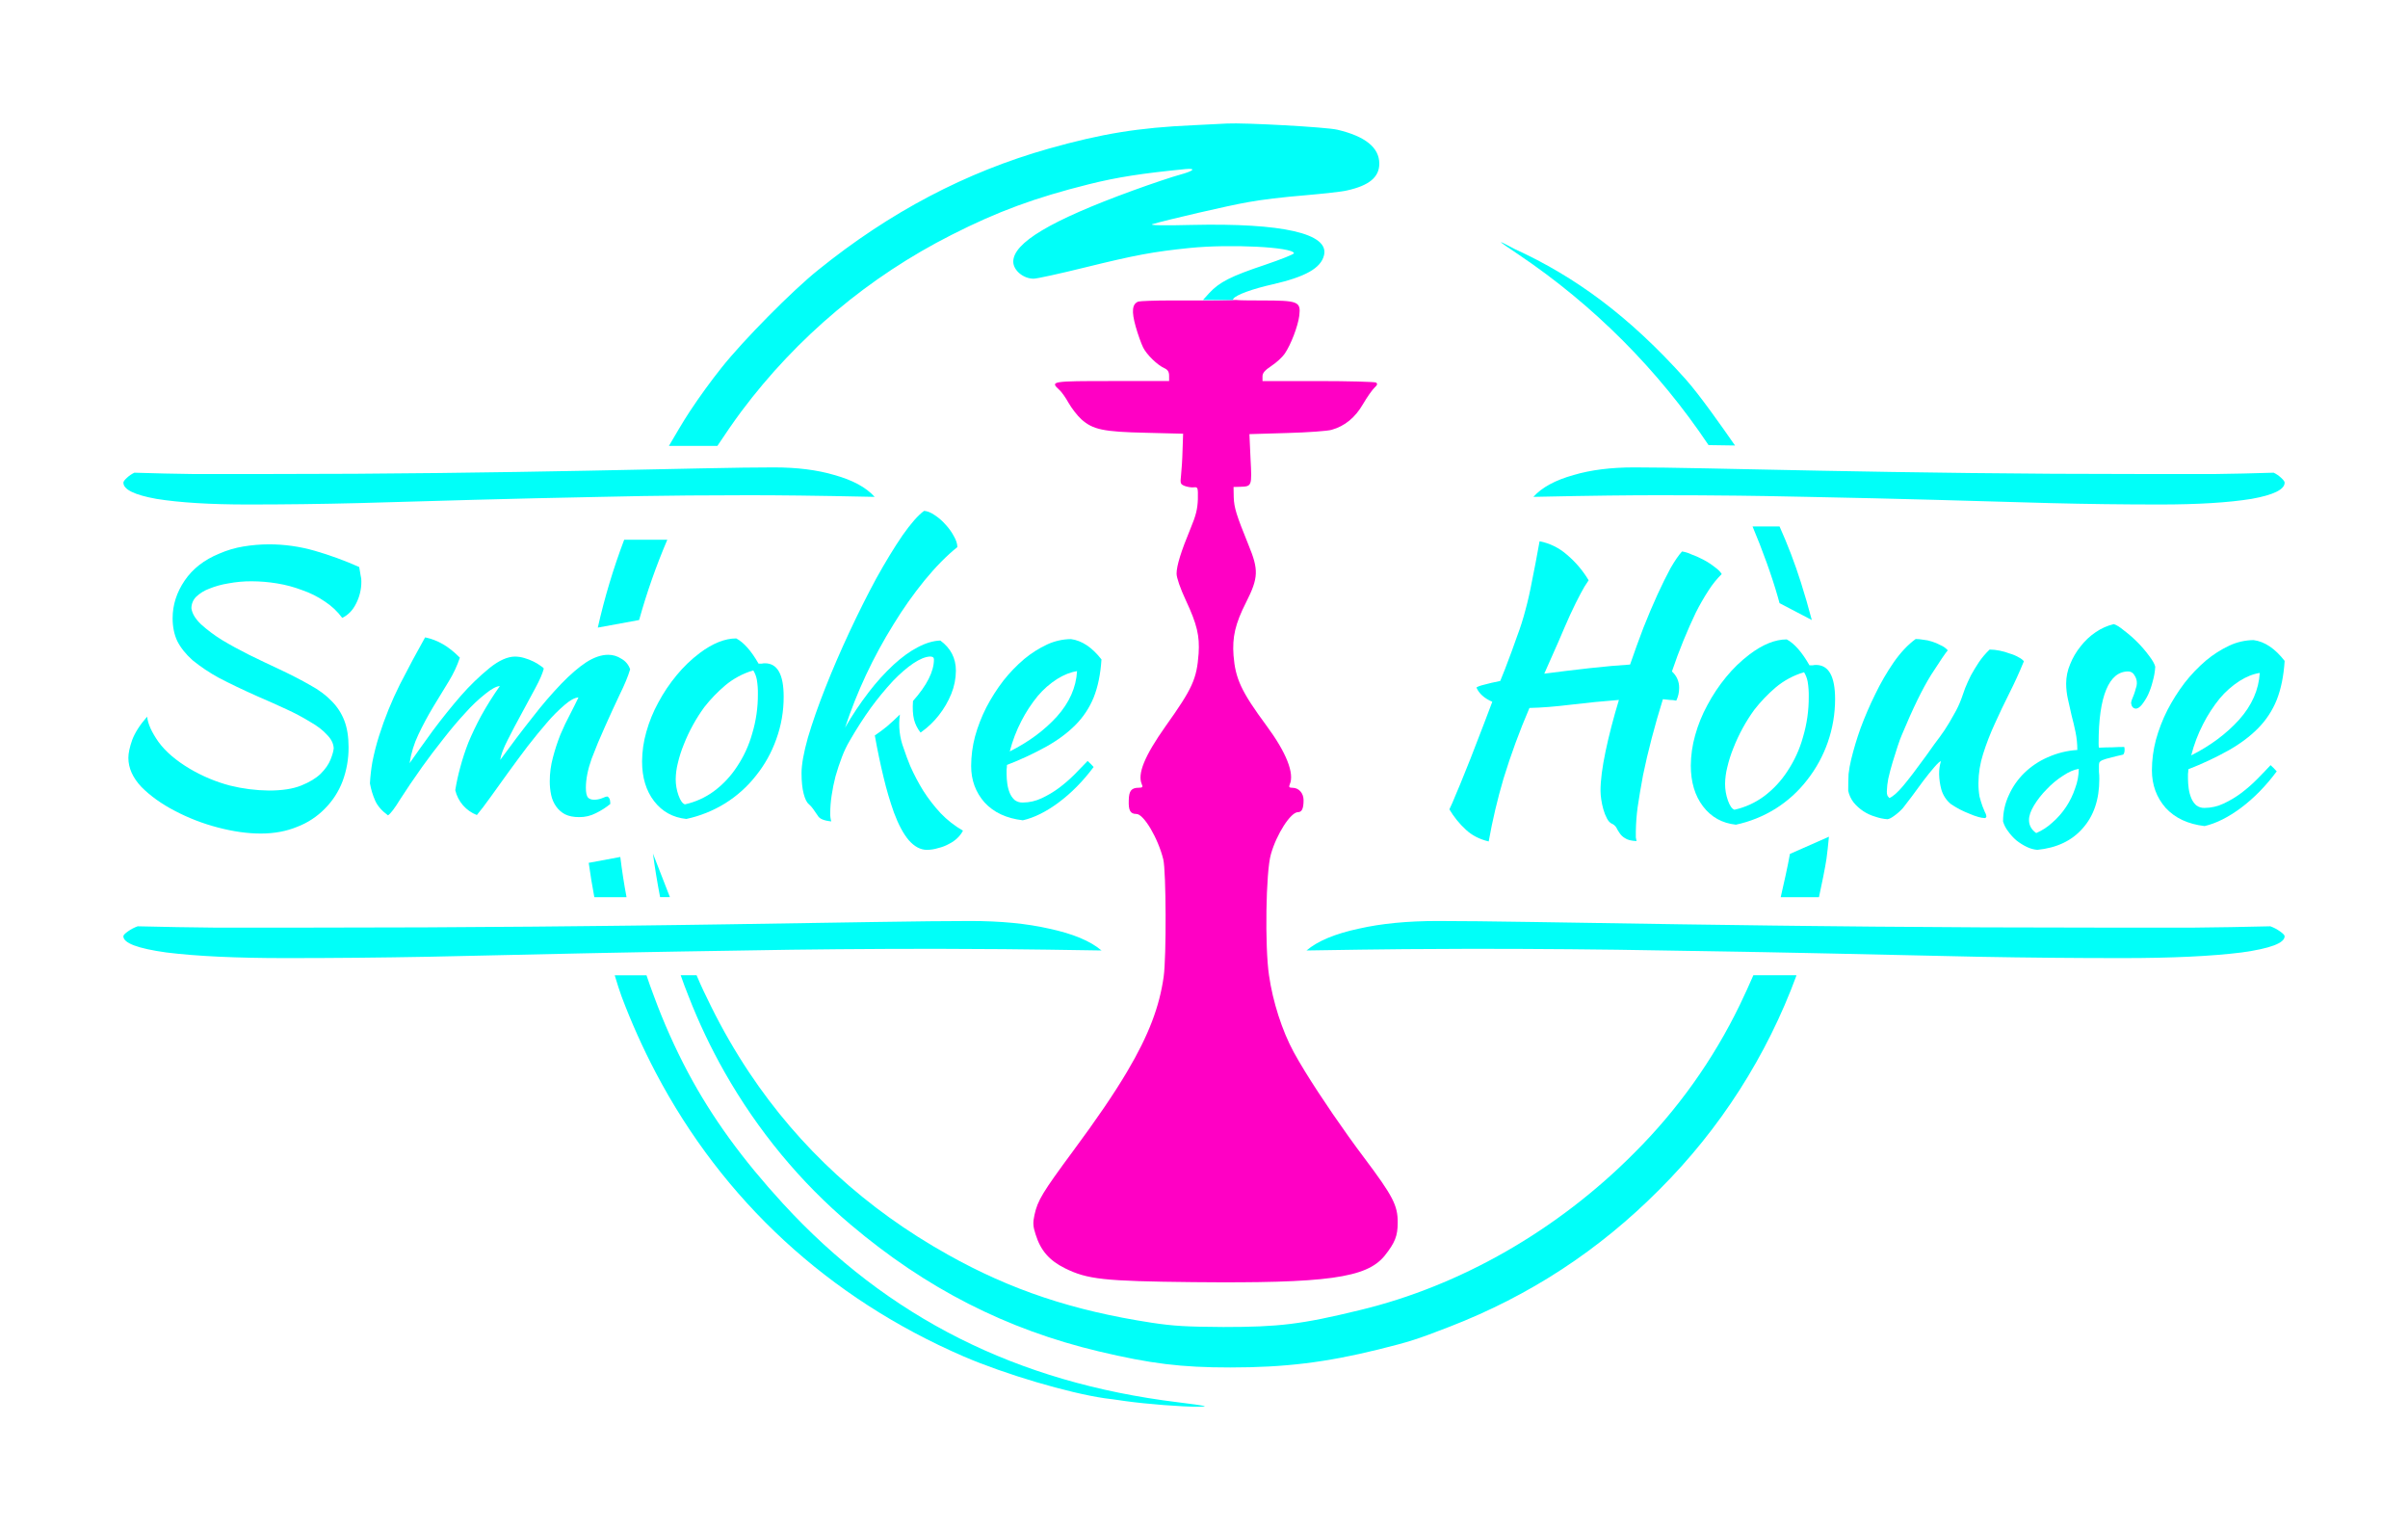 <svg width="488" height="310" viewBox="0 0 488 310" fill="none" xmlns="http://www.w3.org/2000/svg">
<g filter="url(#filter0_d_628_13276)">
<path fill-rule="evenodd" clip-rule="evenodd" d="M283.256 243.686C283.256 246.383 282.726 247.749 280.614 250.408C276.943 254.926 268.918 256.027 241.855 255.761C223.611 255.572 220.354 255.191 215.812 252.945C212.675 251.388 210.891 249.376 209.868 246.073C209.337 244.44 209.3 243.718 209.641 242.162C210.284 239.201 211.231 237.644 217.514 229.139C222.157 222.871 225.714 217.682 228.412 213.127C232.849 205.649 234.982 199.876 235.83 193.866C236.398 189.764 236.325 172.565 235.754 170.135C234.693 165.806 231.779 160.908 230.305 160.908C229.056 160.908 228.676 160.187 228.752 158.137C228.79 156.201 229.282 155.593 230.835 155.593C231.517 155.593 231.66 155.44 231.403 154.909C230.456 152.784 231.971 149.138 236.209 143.139C241.698 135.432 242.53 133.57 242.91 128.408C243.136 124.838 242.606 122.523 240.336 117.661C239.162 115.155 238.443 113.024 238.443 112.232C238.443 110.6 239.352 107.713 241.282 103.044C242.38 100.424 242.682 99.134 242.758 97.159C242.796 94.768 242.758 94.653 241.962 94.73C241.467 94.804 240.676 94.653 240.108 94.463C239.2 94.084 239.162 93.966 239.352 92.262C239.464 91.268 239.616 88.995 239.654 87.173L239.768 83.871L232.197 83.68C223.568 83.49 221.485 83.034 219.139 80.946C218.343 80.225 217.171 78.706 216.565 77.643C215.959 76.541 215.089 75.324 214.635 74.946C212.779 73.239 213.12 73.201 225.384 73.201H236.929V72.137C236.929 71.341 236.663 70.923 236.019 70.618C234.543 69.974 232.387 67.847 231.667 66.405C231.289 65.644 230.607 63.755 230.153 62.151C229.282 59.039 229.434 57.595 230.683 57.101C231.024 56.989 234.013 56.874 237.345 56.874H243.366C244.614 56.874 248.955 56.844 250.291 56.785C250.327 56.785 250.375 56.785 250.431 56.772C251.239 56.854 252.797 56.876 255.55 56.876C263.121 56.876 263.651 57.066 263.311 59.952C263.046 62.077 261.608 65.837 260.358 67.659C259.863 68.381 258.656 69.481 257.672 70.126C256.308 71.037 255.855 71.569 255.855 72.253V73.202H267.136C273.305 73.202 278.604 73.355 278.87 73.505C279.21 73.772 279.134 74.002 278.53 74.569C278.112 74.95 277.044 76.467 276.218 77.881C274.628 80.614 272.548 82.324 269.859 83.082C269.139 83.311 265.091 83.614 260.85 83.728L253.205 83.955L253.431 88.967C253.735 94.511 253.697 94.549 251.349 94.625L249.987 94.663L250.025 96.752C250.101 98.877 250.555 100.32 253.015 106.395C255.097 111.445 255.06 113.04 252.52 118.052C250.325 122.38 249.713 125.077 249.984 128.797C250.362 133.542 251.574 136.124 256.646 142.996C260.697 148.462 262.361 152.717 261.377 154.922C261.151 155.454 261.263 155.606 261.945 155.606C263.193 155.606 264.179 156.669 264.179 158.112C264.179 159.821 263.837 160.542 263.043 160.542C261.567 160.542 258.691 165.014 257.554 169.085C256.532 172.578 256.305 187.765 257.176 193.612C257.933 198.891 259.818 204.814 262.173 209.142C262.784 210.275 263.58 211.626 264.508 213.14C267.658 218.253 272.328 225.081 276.481 230.595C282.265 238.295 283.285 240.231 283.256 243.686Z" fill="#FF00C4"/>
</g>
<g filter="url(#filter1_d_628_13276)">
<path d="M324.357 156.208C324.357 154.138 324.698 151.478 325.38 148.227C326.063 144.977 326.964 141.503 328.085 137.807C324.868 138.053 321.628 138.373 318.363 138.768C315.146 139.162 312.343 139.383 309.955 139.431C307.943 144.11 306.186 148.897 304.692 153.768C303.462 157.946 302.462 162.19 301.695 166.478C299.843 166.037 298.308 165.249 297.09 164.115C295.772 162.908 294.639 161.513 293.727 159.974C294.116 159.186 294.557 158.176 295.048 156.945C295.585 155.712 296.194 154.234 296.875 152.511C297.606 150.736 298.411 148.693 299.288 146.382C300.214 144.019 301.259 141.285 302.425 138.18C300.819 137.489 299.747 136.528 299.21 135.298C299.454 135.1 299.99 134.903 300.819 134.707C301.699 134.459 302.771 134.213 304.033 133.966L304.985 131.603C306.008 128.942 306.834 126.7 307.461 124.877C308.121 123.134 308.685 121.356 309.151 119.551C309.639 117.777 310.08 115.831 310.472 113.713C310.912 111.595 311.424 108.91 312.007 105.658C314.068 106.059 315.986 107.003 317.563 108.393C319.302 109.86 320.785 111.608 321.949 113.565C321.353 114.414 320.815 115.303 320.341 116.226C319.707 117.408 319 118.837 318.221 120.512C317.49 122.139 316.686 123.986 315.808 126.054C314.928 128.075 313.978 130.218 312.958 132.484C315.978 132.09 319.023 131.72 322.094 131.376C325.214 131.031 327.966 130.785 330.35 130.637C331.231 128.075 332.133 125.587 333.055 123.172C334.029 120.71 334.98 118.468 335.907 116.448C336.834 114.427 337.71 112.653 338.537 111.127C339.418 109.598 340.198 108.465 340.877 107.727C341.536 107.828 342.177 108.027 342.777 108.318C343.632 108.626 344.462 108.996 345.263 109.426C346.061 109.85 346.82 110.345 347.53 110.905C348.212 111.397 348.675 111.864 348.918 112.308C347.923 113.291 347.04 114.382 346.286 115.561C345.325 117.038 344.446 118.568 343.654 120.143C342.826 121.868 341.998 123.74 341.169 125.759C340.34 127.779 339.56 129.873 338.829 132.04C339.3 132.454 339.675 132.966 339.928 133.541C340.181 134.115 340.305 134.738 340.292 135.366C340.301 136.262 340.101 137.148 339.708 137.953C339.274 137.855 338.831 137.805 338.387 137.806C337.947 137.756 337.484 137.706 336.998 137.657C336.169 140.319 335.414 142.955 334.731 145.564C334.049 148.173 333.464 150.662 332.978 153.029C332.537 155.394 332.172 157.562 331.881 159.532C331.66 161.174 331.538 162.828 331.515 164.484V165.667C331.564 165.962 331.612 166.208 331.661 166.406C330.59 166.356 329.81 166.159 329.322 165.814C328.88 165.561 328.504 165.206 328.225 164.779C327.977 164.427 327.756 164.057 327.565 163.671C327.344 163.304 327.01 163.018 326.614 162.858C326.274 162.71 325.957 162.365 325.664 161.823C325.354 161.236 325.108 160.616 324.933 159.976C324.74 159.297 324.593 158.606 324.494 157.907C324.41 157.344 324.364 156.777 324.357 156.208Z" fill="#00FFF9"/>
<path d="M351.794 163.081C349.015 162.785 346.797 161.553 345.141 159.385C343.486 157.218 342.657 154.457 342.656 151.104C342.671 149.031 342.966 146.969 343.533 144.975C344.124 142.844 344.958 140.787 346.018 138.847C347.091 136.827 348.363 134.921 349.816 133.157C351.214 131.446 352.809 129.908 354.568 128.574C357.247 126.555 359.757 125.545 362.098 125.545C363.656 126.383 365.191 128.132 366.703 130.792H367.363C367.58 130.74 367.801 130.715 368.024 130.718C370.606 130.718 371.898 133.033 371.898 137.664C371.891 143.621 369.882 149.402 366.196 154.072C364.428 156.351 362.275 158.302 359.835 159.836C357.362 161.375 354.641 162.473 351.794 163.081ZM355.521 139.801C353.786 142.197 352.361 144.804 351.282 147.561C350.765 148.831 350.349 150.141 350.039 151.478C349.765 152.566 349.618 153.682 349.601 154.804C349.597 155.962 349.795 157.113 350.186 158.203C350.575 159.288 351.016 159.904 351.507 160.051C353.673 159.57 355.715 158.638 357.501 157.317C359.374 155.914 360.983 154.187 362.251 152.217C363.654 150.108 364.713 147.788 365.388 145.345C366.182 142.683 366.576 139.919 366.558 137.141C366.578 136.126 366.505 135.112 366.34 134.111C366.215 133.431 365.967 132.78 365.608 132.19C363.489 132.815 361.522 133.871 359.829 135.294C358.246 136.647 356.802 138.157 355.521 139.801Z" fill="#00FFF9"/>
<path d="M395.317 158.869C394.402 158.098 393.739 157.067 393.416 155.912C393.151 154.924 393.004 153.907 392.977 152.883C392.958 151.982 393.082 151.084 393.344 150.221C393.148 150.221 392.708 150.616 392.023 151.404C391.338 152.192 390.582 153.131 389.756 154.22C388.976 155.303 388.197 156.362 387.418 157.397C386.638 158.431 386.053 159.195 385.662 159.689C385.117 160.299 384.504 160.845 383.835 161.314C383.3 161.708 382.859 161.929 382.514 161.976C381.669 161.912 380.836 161.738 380.037 161.458C378.318 160.965 376.788 159.96 375.651 158.576C375.112 157.881 374.737 157.072 374.555 156.211C374.555 154.833 374.579 153.7 374.627 152.812C374.739 151.842 374.91 150.879 375.139 149.93C375.662 147.777 376.298 145.653 377.045 143.568C377.922 141.201 378.922 138.883 380.042 136.621C381.117 134.385 382.364 132.235 383.77 130.191C385.184 128.171 386.67 126.594 388.228 125.461C388.743 125.468 389.256 125.518 389.762 125.61C390.36 125.661 390.95 125.785 391.518 125.979C392.126 126.165 392.713 126.413 393.271 126.718C393.831 126.947 394.332 127.301 394.734 127.753C394.294 128.245 393.173 129.895 391.371 132.704C389.617 135.511 387.643 139.551 385.449 144.823C385.207 145.367 384.915 146.155 384.573 147.189C384.23 148.222 383.889 149.306 383.549 150.44C383.209 151.573 382.916 152.682 382.672 153.766C382.502 154.618 382.404 155.484 382.38 156.353C382.363 156.656 382.413 156.958 382.525 157.239C382.638 157.395 382.76 157.543 382.892 157.683C383.621 157.387 384.547 156.574 385.669 155.243C386.791 153.913 388.35 151.87 390.347 149.115C390.836 148.426 391.397 147.637 392.029 146.75C392.712 145.866 393.394 144.928 394.075 143.934C394.758 142.899 395.391 141.84 395.976 140.755C396.587 139.722 397.101 138.633 397.511 137.504C397.706 136.912 397.95 136.223 398.243 135.435C398.583 134.597 398.973 133.735 399.412 132.848C399.9 131.965 400.436 131.078 401.02 130.188C401.656 129.249 402.392 128.382 403.213 127.601C403.901 127.607 404.587 127.681 405.261 127.823C405.958 127.961 406.643 128.159 407.306 128.414C407.921 128.583 408.511 128.831 409.062 129.153C409.478 129.347 409.851 129.623 410.158 129.966C409.277 132.134 408.303 134.277 407.234 136.396C406.165 138.515 405.166 140.609 404.237 142.677C403.331 144.646 402.549 146.67 401.897 148.737C401.282 150.648 400.962 152.642 400.948 154.65C400.938 155.566 401.011 156.481 401.166 157.383C401.363 158.124 401.558 158.765 401.752 159.305C401.947 159.798 402.117 160.217 402.264 160.562C402.434 160.828 402.534 161.133 402.556 161.448C402.556 161.498 402.506 161.572 402.409 161.67C402.391 161.691 402.369 161.709 402.344 161.722C402.319 161.735 402.292 161.742 402.264 161.744C401.816 161.728 401.372 161.653 400.943 161.522C400.319 161.345 399.708 161.123 399.115 160.86C398.481 160.615 397.823 160.319 397.142 159.974C396.513 159.637 395.905 159.269 395.317 158.869Z" fill="#00FFF9"/>
<path d="M436.778 131.08C436.718 132.082 436.546 133.073 436.266 134.037C436.038 134.977 435.719 135.892 435.315 136.771C434.975 137.477 434.558 138.143 434.074 138.759C433.633 139.3 433.219 139.57 432.83 139.57C432.294 139.523 431.978 139.154 431.881 138.462C431.897 138.236 431.946 138.012 432.026 137.8C432.173 137.454 432.318 137.084 432.465 136.69C432.609 136.303 432.731 135.908 432.83 135.507C432.964 135.179 433.038 134.829 433.05 134.474C433.076 133.866 432.895 133.267 432.538 132.774C432.42 132.547 432.241 132.358 432.021 132.227C431.802 132.096 431.55 132.029 431.295 132.034C429.346 132.034 427.86 133.266 426.836 135.729C425.813 138.193 425.301 141.814 425.301 146.593C425.301 147.09 425.326 147.382 425.373 147.481C426.397 147.431 427.299 147.406 428.078 147.406C428.907 147.357 429.711 147.332 430.491 147.332C430.554 147.522 430.579 147.723 430.565 147.923C430.565 148.365 430.467 148.685 430.273 148.884C429.152 149.13 428.25 149.351 427.568 149.546C427.068 149.652 426.579 149.8 426.105 149.99C425.765 150.138 425.545 150.311 425.444 150.507C425.387 150.723 425.361 150.946 425.37 151.17V152.352C425.425 152.843 425.45 153.337 425.444 153.831C425.444 157.969 424.323 161.294 422.081 163.807C419.89 166.325 416.823 167.783 412.879 168.18C412.142 168.115 411.423 167.915 410.759 167.589C410.004 167.229 409.293 166.785 408.638 166.264C408.004 165.72 407.439 165.099 406.957 164.415C406.494 163.823 406.147 163.149 405.934 162.428C405.926 160.589 406.326 158.772 407.104 157.108C407.857 155.42 408.922 153.89 410.242 152.599C411.621 151.26 413.231 150.184 414.994 149.422C416.888 148.574 418.918 148.073 420.988 147.943C420.989 146.727 420.867 145.514 420.623 144.322C420.378 143.14 420.11 142.007 419.819 140.924C419.574 139.788 419.331 138.704 419.087 137.671C418.849 136.628 418.727 135.563 418.722 134.494C418.725 133.147 418.999 131.815 419.526 130.577C420.048 129.27 420.763 128.049 421.647 126.956C422.509 125.836 423.546 124.863 424.716 124.074C425.826 123.312 427.065 122.761 428.372 122.447C428.907 122.594 429.613 123.036 430.491 123.772C432.409 125.219 434.108 126.937 435.535 128.872C436.217 129.753 436.632 130.489 436.778 131.08ZM412.654 164.78C413.866 164.261 414.978 163.536 415.943 162.636C417.009 161.709 417.944 160.64 418.722 159.46C419.495 158.29 420.11 157.022 420.55 155.69C421.023 154.438 421.27 153.111 421.28 151.773C420.306 151.922 419.234 152.39 418.063 153.177C416.857 153.947 415.752 154.866 414.774 155.912C413.796 156.889 412.937 157.981 412.217 159.163C411.533 160.296 411.192 161.281 411.193 162.12C411.193 163.203 411.68 164.089 412.654 164.78Z" fill="#00FFF9"/>
<path d="M463 129.899C462.805 132.954 462.269 135.59 461.392 137.808C460.522 139.964 459.23 141.924 457.594 143.572C455.985 145.196 454.012 146.674 451.672 148.006C449.035 149.476 446.299 150.76 443.484 151.848C443.483 152.17 443.458 152.491 443.411 152.809V153.77C443.414 154.438 443.463 155.104 443.558 155.765C443.648 156.425 443.82 157.071 444.07 157.687C444.295 158.251 444.644 158.756 445.092 159.164C445.578 159.525 446.172 159.708 446.775 159.683C448.116 159.677 449.439 159.374 450.649 158.795C451.913 158.205 453.113 157.487 454.23 156.652C455.368 155.791 456.443 154.85 457.447 153.836C458.471 152.801 459.372 151.863 460.151 151.02C460.59 151.415 461.005 151.834 461.395 152.277C459.202 155.232 456.79 157.696 454.158 159.668C451.575 161.589 449.114 162.82 446.775 163.361C443.411 162.967 440.779 161.736 438.879 159.668C437.027 157.548 436.102 155.008 436.102 152.049C436.108 149.98 436.378 147.92 436.906 145.92C437.48 143.826 438.264 141.796 439.245 139.86C440.253 137.914 441.427 136.06 442.754 134.318C444.037 132.679 445.479 131.173 447.059 129.821C448.506 128.61 450.103 127.592 451.81 126.791C453.346 126.079 455.015 125.7 456.707 125.682C458.953 125.982 461.05 127.388 463 129.899ZM457.957 132.338C456.636 132.536 455.272 133.078 453.864 133.963C452.353 134.936 450.998 136.132 449.843 137.511C448.544 139.112 447.417 140.846 446.481 142.684C445.439 144.704 444.629 146.837 444.069 149.041C447.967 147.07 451.207 144.655 453.791 141.798C456.372 138.893 457.761 135.739 457.957 132.338Z" fill="#00FFF9"/>
<path d="M72.799 110.881C72.942 111.697 73.038 112.273 73.087 112.609C73.197 113.007 73.245 113.42 73.23 113.833C73.239 115.389 72.87 116.924 72.154 118.305C71.486 119.648 70.553 120.607 69.357 121.184C68.39 119.878 67.199 118.756 65.84 117.871C64.421 116.896 62.877 116.121 61.249 115.567C59.602 114.938 57.895 114.48 56.155 114.2C54.447 113.917 52.719 113.773 50.989 113.768C49.4 113.76 47.814 113.905 46.253 114.2C44.925 114.41 43.625 114.772 42.379 115.279C41.39 115.641 40.486 116.205 39.724 116.935C39.124 117.551 38.789 118.378 38.791 119.239C38.935 120.295 39.581 121.374 40.728 122.477C42.042 123.658 43.459 124.718 44.962 125.646C46.636 126.653 48.478 127.66 50.487 128.668C52.543 129.676 54.552 130.635 56.514 131.547C58.956 132.693 61.058 133.774 62.819 134.789C64.59 135.747 66.049 136.826 67.197 138.027C68.326 139.15 69.206 140.499 69.779 141.987C70.354 143.474 70.641 145.274 70.641 147.385C70.657 149.744 70.244 152.085 69.421 154.295C68.628 156.376 67.405 158.264 65.833 159.837C64.254 161.453 62.345 162.706 60.237 163.509C58.035 164.42 55.572 164.876 52.848 164.876C50.167 164.876 47.273 164.468 44.166 163.653C41.129 162.865 38.193 161.729 35.414 160.269C32.736 158.878 30.488 157.27 28.669 155.446C26.901 153.569 26.017 151.602 26.016 149.545C26.016 148.584 26.279 147.36 26.805 145.873C27.377 144.385 28.382 142.826 29.818 141.195C29.963 142.631 30.728 144.334 32.114 146.305C33.545 148.273 35.673 150.095 38.499 151.771C41.034 153.266 43.762 154.405 46.606 155.155C49.189 155.796 51.838 156.134 54.499 156.162C57.177 156.162 59.354 155.826 61.028 155.155C62.702 154.483 64.018 153.691 64.974 152.778C65.93 151.819 66.6 150.86 66.984 149.899C67.368 148.939 67.583 148.171 67.629 147.595C67.582 146.637 67.127 145.725 66.266 144.861C65.453 143.95 64.329 143.086 62.894 142.269C61.321 141.306 59.692 140.441 58.014 139.678C56.151 138.813 54.214 137.949 52.204 137.086C49.191 135.743 46.584 134.496 44.382 133.344C42.482 132.313 40.681 131.108 39.002 129.745C37.615 128.496 36.587 127.2 35.916 125.858C35.293 124.515 34.982 122.98 34.983 121.251C34.983 118.563 35.797 116.019 37.424 113.621C39.051 111.222 41.395 109.4 44.455 108.155C46.015 107.474 47.654 106.991 49.334 106.716C51.041 106.432 52.769 106.288 54.499 106.283C57.629 106.28 60.744 106.716 63.754 107.578C66.842 108.467 69.865 109.57 72.799 110.881Z" fill="#00FFF9"/>
<path d="M117.232 137.3C116.468 137.347 115.535 137.851 114.434 138.81C113.144 139.911 111.944 141.114 110.846 142.408C109.603 143.843 108.288 145.451 106.9 147.231C105.561 149.006 104.246 150.782 102.955 152.558C101.71 154.285 100.538 155.916 99.438 157.452C98.338 158.988 97.406 160.212 96.641 161.124C95.556 160.708 94.59 160.03 93.826 159.152C93.063 158.273 92.527 157.221 92.263 156.086C92.517 154.533 92.853 152.995 93.269 151.478C93.724 149.768 94.276 148.086 94.92 146.439C95.637 144.712 96.498 142.913 97.503 141.041C98.657 138.957 99.925 136.938 101.301 134.994C100.584 135.041 99.604 135.569 98.36 136.577C96.912 137.728 95.567 139.002 94.341 140.387C92.91 141.922 91.427 143.673 89.892 145.641C88.362 147.561 86.927 149.456 85.588 151.327C83.818 153.824 82.335 156.007 81.139 157.878C79.991 159.755 79.154 160.859 78.628 161.19C77.385 160.279 76.524 159.296 76.045 158.239C75.546 157.111 75.184 155.927 74.969 154.713C75.048 153.264 75.213 151.822 75.464 150.393C75.816 148.593 76.271 146.814 76.826 145.066C77.96 141.481 79.376 137.992 81.06 134.631C82.83 131.176 84.528 128.009 86.154 125.129C87.42 125.389 88.635 125.855 89.752 126.507C90.853 127.131 92.001 128.042 93.197 129.242C92.637 130.905 91.891 132.499 90.972 133.994C89.968 135.624 88.916 137.352 87.815 139.176C86.718 140.996 85.712 142.87 84.802 144.791C83.917 146.634 83.312 148.599 83.008 150.621C84.347 148.702 85.926 146.494 87.744 143.996C89.609 141.502 91.499 139.15 93.413 136.942C95.189 134.91 97.133 133.032 99.223 131.327C101.137 129.792 102.859 129.024 104.39 129.023C105.022 129.032 105.649 129.129 106.254 129.311C106.897 129.493 107.521 129.734 108.12 130.03C108.623 130.275 109.103 130.564 109.555 130.895C109.938 131.135 110.153 131.327 110.201 131.471C109.961 132.429 109.387 133.749 108.478 135.43C107.618 137.062 106.685 138.789 105.681 140.612C104.677 142.435 103.742 144.211 102.874 145.939C102.013 147.618 101.511 148.962 101.368 149.97C103.712 146.754 105.914 143.85 107.973 141.26C109.788 138.902 111.729 136.643 113.785 134.494C115.602 132.622 117.276 131.182 118.807 130.174C120.388 129.165 121.87 128.66 123.255 128.66C124.199 128.656 125.122 128.931 125.91 129.452C126.759 129.915 127.4 130.685 127.703 131.605C127.274 133.041 126.559 134.768 125.557 136.788C124.601 138.802 123.621 140.937 122.614 143.193C121.611 145.401 120.702 147.585 119.888 149.744C119.123 151.903 118.738 153.847 118.732 155.574C118.732 156.583 118.876 157.255 119.163 157.59C119.449 157.878 119.857 158.022 120.382 158.022C120.922 158.028 121.458 157.931 121.961 157.734C122.487 157.494 122.872 157.374 123.116 157.374C123.245 157.453 123.355 157.557 123.44 157.681C123.526 157.805 123.584 157.945 123.612 158.093C123.657 158.355 123.681 158.619 123.683 158.885C122.778 159.621 121.791 160.249 120.742 160.756C119.699 161.293 118.541 161.565 117.369 161.548C116.222 161.548 115.265 161.357 114.499 160.973C113.786 160.593 113.172 160.051 112.706 159.39C112.218 158.698 111.877 157.915 111.702 157.086C111.503 156.161 111.407 155.217 111.414 154.27C111.414 152.641 111.631 151.019 112.06 149.447C112.469 147.883 112.972 146.344 113.566 144.841C114.191 143.364 114.839 142.001 115.511 140.751C116.18 139.458 116.754 138.308 117.232 137.3Z" fill="#00FFF9"/>
<path d="M139.09 161.919C136.365 161.631 134.189 160.431 132.562 158.32C130.935 156.208 130.121 153.521 130.121 150.257C130.136 148.235 130.426 146.225 130.983 144.282C131.564 142.203 132.382 140.198 133.422 138.308C134.476 136.339 135.726 134.482 137.154 132.766C138.526 131.095 140.091 129.594 141.817 128.294C144.446 126.328 146.91 125.345 149.207 125.344C150.738 126.159 152.244 127.862 153.727 130.454H154.372C154.584 130.403 154.801 130.38 155.018 130.382C157.55 130.382 158.816 132.638 158.816 137.148C158.829 140.095 158.319 143.019 157.31 145.786C156.367 148.447 154.985 150.929 153.22 153.129C151.481 155.35 149.369 157.25 146.978 158.744C144.55 160.248 141.882 161.322 139.09 161.919ZM142.75 139.244C141.908 140.393 141.142 141.595 140.454 142.843C139.745 144.119 139.122 145.442 138.589 146.801C138.081 148.037 137.673 149.311 137.368 150.611C137.099 151.67 136.955 152.757 136.937 153.849C136.933 154.979 137.128 156.1 137.512 157.162C137.895 158.218 138.325 158.819 138.803 158.962C140.928 158.495 142.931 157.588 144.686 156.299C146.524 154.934 148.103 153.251 149.351 151.33C150.729 149.278 151.77 147.018 152.436 144.637C153.217 142.046 153.607 139.353 153.591 136.647C153.612 135.658 153.54 134.67 153.377 133.695C153.255 133.032 153.012 132.397 152.658 131.823C150.584 132.432 148.655 133.461 146.992 134.846C145.433 136.165 144.012 137.638 142.75 139.244Z" fill="#00FFF9"/>
<path d="M223.223 129.596C223.032 132.571 222.506 135.139 221.645 137.298C220.79 139.402 219.521 141.312 217.915 142.913C216.336 144.497 214.399 145.936 212.102 147.231C209.514 148.664 206.829 149.915 204.068 150.975C204.065 151.288 204.041 151.601 203.995 151.91V152.841C203.997 153.492 204.045 154.141 204.139 154.784C204.224 155.427 204.39 156.056 204.634 156.656C204.855 157.206 205.198 157.698 205.638 158.095C206.116 158.444 206.699 158.619 207.289 158.592C208.603 158.586 209.899 158.291 211.087 157.727C212.326 157.154 213.504 156.454 214.602 155.64C215.718 154.804 216.773 153.89 217.759 152.904C218.763 151.897 219.648 150.986 220.415 150.17C220.844 150.554 221.251 150.962 221.633 151.394C219.482 154.272 217.116 156.672 214.533 158.592C212.001 160.469 209.585 161.669 207.286 162.191C203.983 161.807 201.4 160.607 199.537 158.592C197.718 156.528 196.809 154.056 196.811 151.177C196.817 149.159 197.082 147.152 197.6 145.202C198.165 143.163 198.934 141.186 199.895 139.301C200.885 137.404 202.038 135.598 203.339 133.901C204.603 132.301 206.021 130.83 207.573 129.51C208.996 128.331 210.563 127.339 212.236 126.559C213.745 125.866 215.383 125.498 217.043 125.48C219.246 125.775 221.306 127.147 223.223 129.596ZM218.27 131.972C216.978 132.164 215.639 132.692 214.252 133.555C212.771 134.501 211.44 135.665 210.306 137.01C209.031 138.568 207.924 140.257 207.003 142.049C205.982 144.015 205.187 146.092 204.636 148.24C208.463 146.321 211.644 143.969 214.178 141.186C216.718 138.356 218.083 135.284 218.273 131.972H218.27Z" fill="#00FFF9"/>
<path fill-rule="evenodd" clip-rule="evenodd" d="M163.73 145.433C162.868 148.504 162.438 150.904 162.438 152.632C162.438 154.311 162.581 155.702 162.868 156.806C163.156 157.909 163.515 158.626 163.945 158.959C164.244 159.212 164.509 159.502 164.734 159.822C165.022 160.206 165.356 160.686 165.738 161.263C166.069 161.886 166.977 162.269 168.464 162.414C168.307 161.877 168.234 161.318 168.25 160.758C168.258 159.552 168.354 158.349 168.537 157.158C168.731 155.85 168.994 154.553 169.326 153.273C169.709 151.928 170.14 150.632 170.618 149.385C171.048 148.237 171.576 147.129 172.196 146.073C173.583 143.673 175.018 141.441 176.501 139.378C177.881 137.496 179.366 135.694 180.949 133.98C182.432 132.445 183.819 131.245 185.11 130.381C186.402 129.516 187.525 129.06 188.482 129.012C189.009 129.012 189.272 129.205 189.271 129.589C189.271 132.027 187.857 134.837 185.028 138.018C184.918 139.504 184.987 140.761 185.236 141.789C185.488 142.748 185.938 143.642 186.557 144.415C186.624 144.368 186.694 144.322 186.763 144.272C188.092 143.322 189.277 142.182 190.279 140.89C191.314 139.576 192.158 138.121 192.788 136.57C193.392 135.084 193.708 133.496 193.721 131.891C193.721 129.351 192.669 127.312 190.564 125.773C189.133 125.821 187.603 126.277 185.974 127.141C184.395 127.957 182.769 129.133 181.095 130.669C179.268 132.371 177.588 134.225 176.072 136.211C174.311 138.5 172.705 140.905 171.265 143.409C172.464 139.777 173.878 136.219 175.499 132.756C177.16 129.217 179.029 125.78 181.095 122.462C182.997 119.348 185.107 116.366 187.409 113.536C189.656 110.801 191.857 108.569 194.014 106.843C194.014 106.17 193.775 105.426 193.297 104.611C192.851 103.773 192.296 102.998 191.646 102.307C190.999 101.558 190.25 100.904 189.422 100.365C188.657 99.836 187.941 99.547 187.275 99.5C186.078 100.365 184.619 102.021 182.898 104.469C181.223 106.915 179.454 109.818 177.589 113.178C175.772 116.537 173.955 120.16 172.14 124.047C170.325 127.934 168.699 131.701 167.262 135.348C165.817 139 164.64 142.361 163.73 145.433ZM183.16 147.678C182.31 145.477 182.039 143.095 182.373 140.759C181.483 141.63 180.626 142.42 179.802 143.129C178.997 143.796 178.159 144.421 177.29 145.001C177.817 147.976 178.415 150.831 179.083 153.566C179.65 155.953 180.344 158.308 181.164 160.62C182.074 163.068 183.079 164.94 184.177 166.235C185.327 167.53 186.546 168.178 187.836 168.18C188.616 168.177 189.39 168.055 190.133 167.818C190.912 167.64 191.661 167.349 192.357 166.956C192.993 166.643 193.575 166.23 194.08 165.731C194.513 165.313 194.875 164.827 195.155 164.292C193.488 163.338 191.967 162.15 190.635 160.764C189.333 159.359 188.156 157.842 187.12 156.229C186.122 154.612 185.235 152.928 184.465 151.191C183.975 150.01 183.54 148.839 183.16 147.678Z" fill="#00FFF9"/>
<path d="M50.25 98.21C42.575 98.21 36.386 97.829 31.684 97.069C27.228 96.266 25.002 95.17 25.008 93.781C25.008 93.56 25.256 93.224 25.751 92.774C26.191 92.363 26.692 92.024 27.237 91.768C31.446 91.902 35.409 91.991 39.126 92.037H53.608C66.234 92.037 77.992 91.969 88.883 91.835C100.025 91.7 110.051 91.543 118.962 91.364C123.998 91.264 128.639 91.17 132.886 91.083L141.983 90.895L142.569 90.884C148.722 90.757 153.477 90.693 156.836 90.693C161.54 90.693 165.626 91.208 169.091 92.237C172.803 93.266 175.526 94.743 177.259 96.666C171.071 96.532 165.996 96.443 162.035 96.398C158.075 96.353 154.607 96.33 151.633 96.332C147.478 96.332 143.437 96.349 139.508 96.383C136.337 96.409 133.241 96.447 130.218 96.497C127.39 96.545 124.627 96.6 121.927 96.663C112.768 96.842 104.103 97.043 95.934 97.267C87.765 97.492 79.967 97.712 72.54 97.93C65.107 98.116 57.677 98.21 50.25 98.21Z" fill="#00FFF9"/>
<path d="M57.876 190.11C47.885 190.11 39.827 189.73 33.702 188.969C27.902 188.164 25.001 187.068 25 185.681C25 185.46 25.322 185.125 25.966 184.674C26.562 184.252 27.213 183.913 27.901 183.667C33.38 183.802 38.537 183.891 43.371 183.935H62.227C78.665 183.935 93.975 183.869 108.157 183.735C112.845 183.692 117.382 183.646 121.768 183.597L128.207 183.525C130.519 183.496 132.789 183.467 135.017 183.438L137.429 183.407C140.842 183.363 144.141 183.315 147.327 183.265C158.929 183.086 168.921 182.929 177.301 182.796C185.682 182.662 192.128 182.595 196.64 182.594C202.764 182.594 208.082 183.108 212.594 184.137C217.429 185.167 220.975 186.643 223.231 188.566C215.173 188.433 208.566 188.343 203.408 188.298C198.251 188.253 193.738 188.23 189.869 188.23C176.008 188.23 163.116 188.341 151.191 188.561C147.146 188.622 143.177 188.686 139.282 188.752L138.346 188.767L137.621 188.78L136.465 188.8L129.621 188.923L123.224 189.045L117.349 189.166C106.713 189.387 96.56 189.61 86.891 189.837C77.217 190.019 67.545 190.11 57.876 190.11Z" fill="#00FFF9"/>
<path d="M437.749 98.21C445.423 98.21 451.612 97.829 456.316 97.069C460.771 96.264 462.999 95.168 463 93.781C463 93.56 462.752 93.224 462.257 92.774C461.816 92.364 461.315 92.024 460.771 91.768C456.563 91.902 452.6 91.991 448.882 92.037H434.401C421.776 92.037 410.017 91.969 399.124 91.835C387.985 91.7 377.96 91.543 369.047 91.364L354.654 91.073L349.305 90.963L346.025 90.895C339.588 90.762 334.637 90.695 331.172 90.693C326.467 90.693 322.382 91.208 318.918 92.237C315.205 93.266 312.482 94.743 310.748 96.666C316.937 96.532 322.012 96.443 325.974 96.398C329.936 96.353 333.403 96.33 336.376 96.332C341.893 96.332 347.209 96.361 352.326 96.421C354.13 96.443 355.91 96.468 357.666 96.496C360.538 96.543 363.345 96.598 366.087 96.661C375.247 96.84 383.91 97.041 392.078 97.266C400.246 97.49 408.045 97.711 415.473 97.928C422.896 98.116 430.321 98.21 437.749 98.21Z" fill="#00FFF9"/>
<path d="M430.12 190.11C440.113 190.11 448.171 189.73 454.293 188.969C460.096 188.164 462.997 187.068 462.997 185.681C462.997 185.458 462.667 185.121 462.029 184.674C461.433 184.252 460.783 183.913 460.096 183.667C454.616 183.802 449.459 183.891 444.624 183.935H425.769C409.332 183.935 394.021 183.869 379.839 183.735C375.467 183.694 371.229 183.652 367.124 183.607C364.428 183.578 361.79 183.547 359.208 183.516C352.67 183.439 346.495 183.355 340.684 183.265C329.08 183.086 319.088 182.929 310.707 182.796C302.327 182.662 295.881 182.595 291.368 182.594C285.246 182.594 279.928 183.108 275.414 184.137C270.58 185.167 267.034 186.643 264.777 188.566C272.835 188.433 279.44 188.343 284.592 188.298C289.744 188.253 294.257 188.23 298.132 188.23C311.991 188.23 324.883 188.341 336.808 188.561C343.862 188.672 350.687 188.786 357.283 188.903C360.08 188.953 362.837 189.009 365.554 189.068C367.266 189.101 368.963 189.136 370.645 189.173C381.282 189.394 391.435 189.617 401.105 189.843C410.779 190.021 420.45 190.11 430.12 190.11Z" fill="#00FFF9"/>
<path d="M119.309 170.81C119.629 173.121 120.008 175.44 120.445 177.767H126.972C126.462 175.062 126.042 172.346 125.71 169.621L119.309 170.81Z" fill="#00FFF9"/>
<path d="M121.148 123.153L129.525 121.614C131.065 116.073 132.973 110.641 135.235 105.355H126.495C124.298 111.155 122.512 117.102 121.148 123.153Z" fill="#00FFF9"/>
<path d="M368.627 177.771C369.103 175.618 369.948 171.477 370.153 169.976C370.318 168.777 370.483 167.227 370.648 165.516L362.741 169.007C362.359 171.26 361.375 175.632 360.873 177.771H368.627Z" fill="#00FFF9"/>
<path d="M355.168 102.656C357.149 107.357 359.075 112.655 360.31 117.013C360.422 117.404 360.534 117.8 360.64 118.201L367.176 121.616C366.515 119.092 365.777 116.545 364.961 113.976C363.738 110.122 362.295 106.343 360.638 102.656H355.168Z" fill="#00FFF9"/>
<path d="M341.545 72.759C330.202 60.095 319.253 52.055 306.977 46.464C303.114 44.413 303.152 44.489 307.733 47.565C322.952 57.802 336.035 70.916 346.251 86.176L351.617 86.258C349.033 82.547 344.477 76.032 341.545 72.759Z" fill="#00FFF9"/>
<path fill-rule="evenodd" clip-rule="evenodd" d="M135.754 177.76H133.772C133.178 174.651 132.697 171.724 132.324 168.93L135.744 177.708L135.754 177.76Z" fill="#00FFF9"/>
<path fill-rule="evenodd" clip-rule="evenodd" d="M364.083 193.588C358.081 209.907 348.603 224.716 336.31 236.983C324.046 249.323 310.003 258.516 293.727 264.81C286.957 267.43 285.742 267.809 279.343 269.404C268.708 272.025 260.419 273.048 249.327 273.048C239.372 273.048 233.203 272.29 222.642 269.784C203.984 265.341 187.706 257.065 172.445 244.155C162.178 235.511 153.521 224.977 146.867 213.26C144.059 208.316 141.616 203.172 139.555 197.871C138.951 196.319 138.48 195.155 137.943 193.576H141.163C142.129 195.873 143.026 197.734 144.135 199.96C146.408 204.552 148.97 208.995 151.807 213.26C162.016 228.581 175.494 240.921 192.097 250.196C204.89 257.371 217.494 261.548 233.354 263.978C237.812 264.661 240.546 264.806 247.927 264.851C259.169 264.851 263.711 264.32 275.559 261.434C295.961 256.536 315.683 245.222 331.204 229.578C339.964 220.857 347.194 210.716 352.589 199.582C353.522 197.684 354.533 195.408 355.335 193.579L364.083 193.588Z" fill="#00FFF9"/>
<path fill-rule="evenodd" clip-rule="evenodd" d="M271.017 22.278C268.785 21.746 252.129 20.835 248.685 21.026C248.52 21.041 247.881 21.069 246.963 21.112C245.673 21.17 243.825 21.256 241.872 21.367C230.706 21.864 223.325 23.075 212.536 26.112C195.768 30.859 180.363 38.946 165.829 50.679C160.604 54.855 150.611 64.955 146.22 70.499C143.956 73.347 141.81 76.305 139.781 79.37C138.473 81.341 136.759 84.296 135.559 86.341H145.383C146.741 84.287 148.755 81.334 150.228 79.37C161.499 64.305 176.087 52.056 192.854 43.578C202.203 38.833 209.736 36.06 220.675 33.327C226.466 31.885 231.425 31.124 240.282 30.252C242.516 30.061 241.91 30.631 239.147 31.391C237.707 31.77 233.393 33.213 229.532 34.618C212.878 40.693 205.307 45.218 205.345 49.046C205.383 50.792 207.39 52.463 209.473 52.463C210.116 52.463 214.81 51.438 219.876 50.185C230.059 47.679 233.693 46.995 241.112 46.237C249.325 45.408 261.967 46.046 262.233 47.3C262.271 47.489 259.621 48.552 256.366 49.654C249.431 51.972 247.129 53.147 245.049 55.386L243.795 56.776H249.983C249.855 56.705 249.869 56.61 249.968 56.493C250.61 55.696 253.866 54.518 257.917 53.607C264.54 52.089 267.682 50.341 268.319 47.722C269.416 43.318 259.953 41.153 241.482 41.571C235.691 41.723 232.813 41.647 233.533 41.418C236.175 40.622 249.015 37.622 252.989 36.946C255.336 36.491 260.445 35.885 264.345 35.58C268.205 35.239 272.105 34.821 272.974 34.586C277.479 33.592 279.523 31.891 279.523 29.157C279.534 25.885 276.655 23.606 271.017 22.278Z" fill="#00FFF9"/>
<path fill-rule="evenodd" clip-rule="evenodd" d="M242.816 280.999C239.679 281.037 232.414 280.467 228.054 279.86C226.502 279.631 224.61 279.363 223.89 279.29C216.547 278.226 203.677 274.43 195.312 270.823C167.882 258.98 146.499 239.195 132.87 213.274C130.256 208.291 127.951 203.152 125.968 197.885C125.521 196.679 125.143 195.442 124.576 193.59H131.016C131.511 195.104 131.929 196.205 132.479 197.694C132.502 197.759 132.527 197.822 132.55 197.885C134.492 203.164 136.788 208.305 139.422 213.274C144.361 222.529 150.495 230.917 158.672 239.841C179.907 262.963 206.062 276.1 238.653 280.09C244.67 280.847 245.238 280.961 242.816 280.999Z" fill="#00FFF9"/>
</g>
<defs>
<filter id="filter0_d_628_13276" x="184.42" y="35.772" width="123.836" height="249.027" filterUnits="userSpaceOnUse" color-interpolation-filters="sRGB">
<feFlood flood-opacity="0" result="BackgroundImageFix"/>
<feColorMatrix in="SourceAlpha" type="matrix" values="0 0 0 0 0 0 0 0 0 0 0 0 0 0 0 0 0 0 127 0" result="hardAlpha"/>
<feOffset dy="4"/>
<feGaussianBlur stdDeviation="12.5"/>
<feComposite in2="hardAlpha" operator="out"/>
<feColorMatrix type="matrix" values="0 0 0 0 1 0 0 0 0 0 0 0 0 0 0.769 0 0 0 0.24 0"/>
<feBlend mode="normal" in2="BackgroundImageFix" result="effect1_dropShadow_628_13276"/>
<feBlend mode="normal" in="SourceGraphic" in2="effect1_dropShadow_628_13276" result="shape"/>
</filter>
<filter id="filter1_d_628_13276" x="0" y="0" width="488" height="310" filterUnits="userSpaceOnUse" color-interpolation-filters="sRGB">
<feFlood flood-opacity="0" result="BackgroundImageFix"/>
<feColorMatrix in="SourceAlpha" type="matrix" values="0 0 0 0 0 0 0 0 0 0 0 0 0 0 0 0 0 0 127 0" result="hardAlpha"/>
<feOffset dy="4"/>
<feGaussianBlur stdDeviation="12.5"/>
<feComposite in2="hardAlpha" operator="out"/>
<feColorMatrix type="matrix" values="0 0 0 0 0 0 0 0 0 1 0 0 0 0 0.977 0 0 0 0.25 0"/>
<feBlend mode="normal" in2="BackgroundImageFix" result="effect1_dropShadow_628_13276"/>
<feBlend mode="normal" in="SourceGraphic" in2="effect1_dropShadow_628_13276" result="shape"/>
</filter>
</defs>
</svg>
